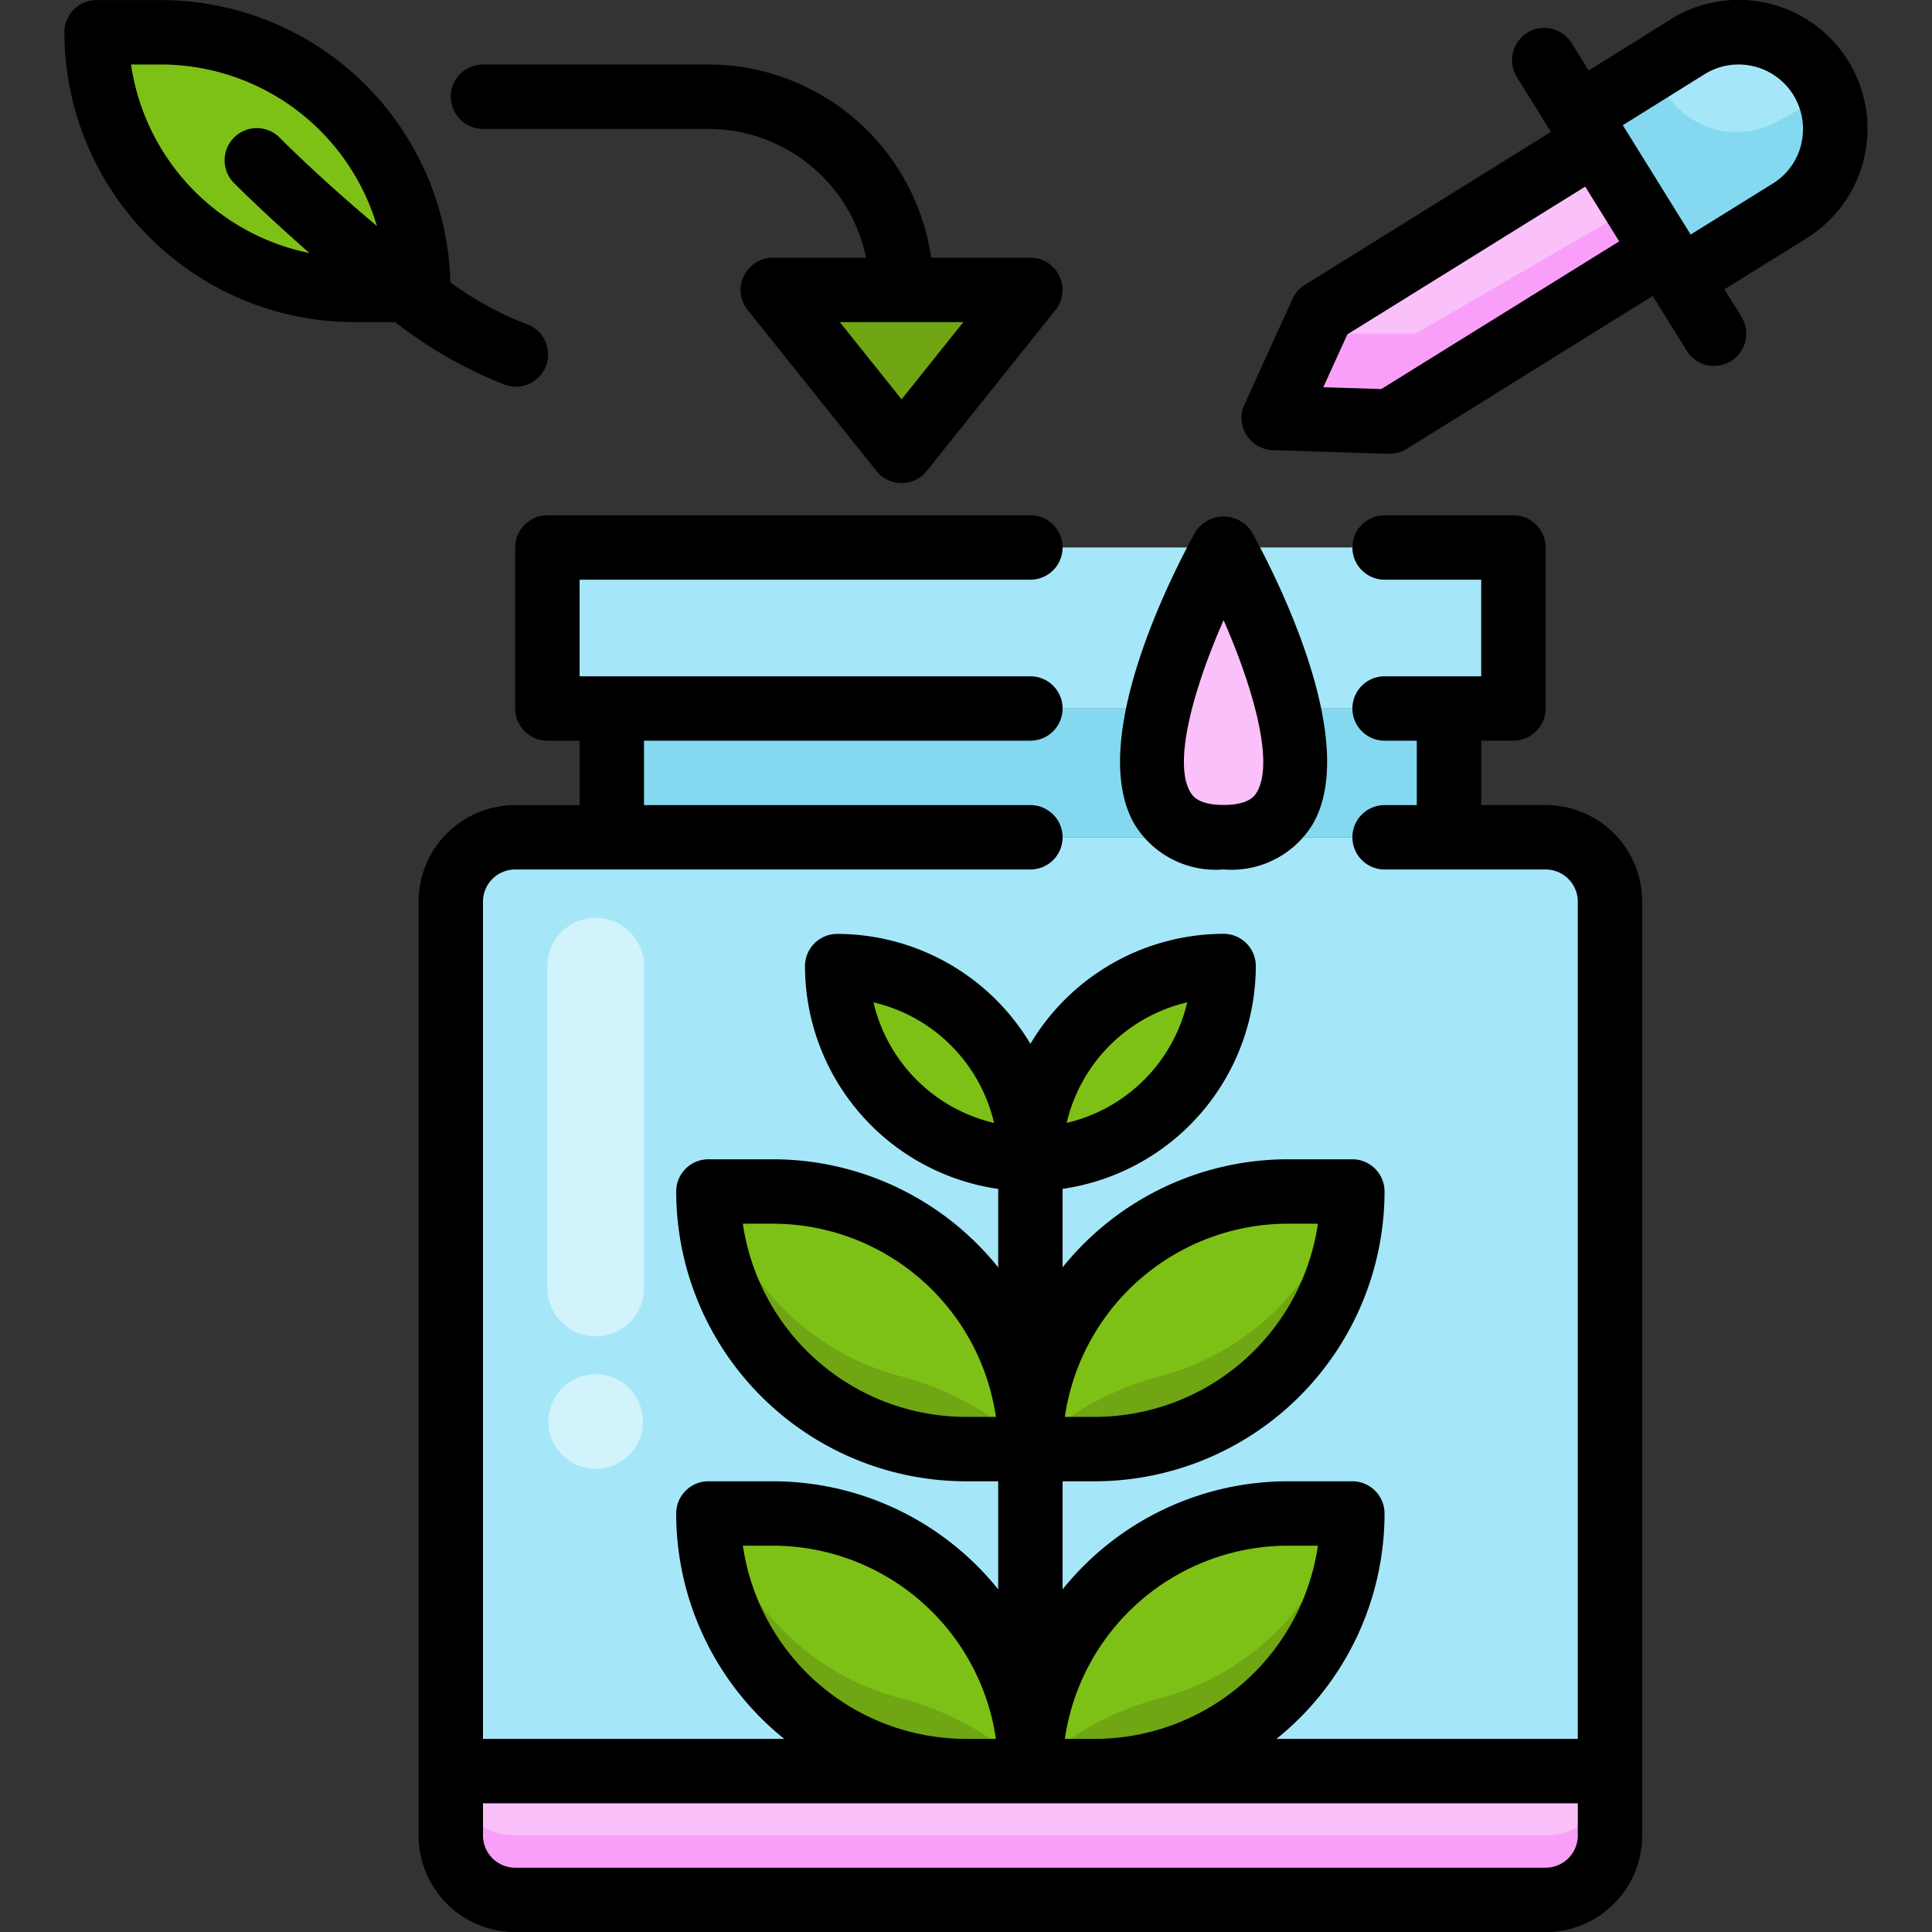 <svg xmlns="http://www.w3.org/2000/svg" xmlns:xlink="http://www.w3.org/1999/xlink" width="87" height="87" viewBox="0 0 87 87">
  <rect x="0" y="0" width="87" height="87" fill="#333333" stroke="none"/>
  <defs>
    <clipPath id="clip-path">
      <rect id="Rectángulo_7009" data-name="Rectángulo 7009" width="87" height="87" transform="translate(1036 525)" fill="#fff" stroke="#707070" stroke-width="1"/>
    </clipPath>
  </defs>
  <g id="_90" data-name="90" transform="translate(-1036 -525)" clip-path="url(#clip-path)">
    <g id="botanico" transform="translate(1036 522.104)">
      <path id="Trazado_105675" data-name="Trazado 105675" d="M27.549,34.8h37.7v5.8h-37.7Z" fill="#84d9f0"/>
      <path id="Trazado_105676" data-name="Trazado 105676" d="M24.649,27.549h43.5V34.8h-43.5Z" fill="#a5e7f9"/>
      <rect id="Rectángulo_7014" data-name="Rectángulo 7014" width="52.198" height="47.848" rx="2.9" transform="translate(20.299 40.598)" fill="#a5e7f9"/>
      <path id="Trazado_105677" data-name="Trazado 105677" d="M20.3,82.646v2.9a2.9,2.9,0,0,0,2.9,2.9H69.6a2.9,2.9,0,0,0,2.9-2.9v-2.9Z" fill="#f9c0f9"/>
      <g id="Grupo_55663" data-name="Grupo 55663">
        <path id="Trazado_105678" data-name="Trazado 105678" d="M34.8,56.547H31.9a11.6,11.6,0,0,0,11.6,11.6h2.9A11.6,11.6,0,0,0,34.8,56.547Z" fill="#7ec116"/>
        <path id="Trazado_105679" data-name="Trazado 105679" d="M60.9,56.547H58a11.6,11.6,0,0,0-11.6,11.6h2.9A11.6,11.6,0,0,0,60.9,56.547Z" fill="#7ec116"/>
        <path id="Trazado_105680" data-name="Trazado 105680" d="M37.7,46.4a8.7,8.7,0,0,0,8.7,8.7A8.7,8.7,0,0,0,37.7,46.4Z" fill="#7ec116"/>
        <path id="Trazado_105681" data-name="Trazado 105681" d="M55.1,46.4a8.7,8.7,0,0,0-8.7,8.7A8.7,8.7,0,0,0,55.1,46.4Z" fill="#7ec116"/>
        <path id="Trazado_105682" data-name="Trazado 105682" d="M60.9,71.047H58a11.6,11.6,0,0,0-11.6,11.6h2.9A11.6,11.6,0,0,0,60.9,71.047Z" fill="#7ec116"/>
        <path id="Trazado_105683" data-name="Trazado 105683" d="M34.8,71.047H31.9a11.6,11.6,0,0,0,11.6,11.6h2.9A11.6,11.6,0,0,0,34.8,71.047Z" fill="#7ec116"/>
        <path id="Trazado_105684" data-name="Trazado 105684" d="M7.25,4.35H4.35a11.6,11.6,0,0,0,11.6,11.6h2.9A11.6,11.6,0,0,0,7.25,4.35Z" fill="#7ec116"/>
      </g>
      <path id="Trazado_105685" data-name="Trazado 105685" d="M40.6,23.2l5.8-7.25H34.8Z" fill="#70a514"/>
      <path id="Trazado_105686" data-name="Trazado 105686" d="M55.1,27.549S47.848,40.6,55.1,40.6,55.1,27.549,55.1,27.549Z" fill="#f9c0f9"/>
      <path id="Trazado_105687" data-name="Trazado 105687" d="M18.269,14.5h-2.32A11.6,11.6,0,0,1,4.45,4.35h-.1a11.6,11.6,0,0,0,11.6,11.6h2.9a11.668,11.668,0,0,0-.1-1.45Z" fill="#70a514"/>
      <path id="Trazado_105688" data-name="Trazado 105688" d="M46.377,68.126a13.294,13.294,0,0,0-5.964-3.294,11.618,11.618,0,0,1-8.15-8.285H31.9a11.6,11.6,0,0,0,11.6,11.6h2.9Z" fill="#70a514"/>
      <path id="Trazado_105689" data-name="Trazado 105689" d="M52.382,64.832a13.294,13.294,0,0,0-5.964,3.294l-.02.02h2.9a11.6,11.6,0,0,0,11.6-11.6h-.365a11.618,11.618,0,0,1-8.15,8.285Z" fill="#70a514"/>
      <path id="Trazado_105690" data-name="Trazado 105690" d="M52.382,79.332a13.294,13.294,0,0,0-5.964,3.294l-.02.02h2.9a11.6,11.6,0,0,0,11.6-11.6h-.365a11.618,11.618,0,0,1-8.15,8.285Z" fill="#70a514"/>
      <path id="Trazado_105691" data-name="Trazado 105691" d="M46.377,82.626a13.294,13.294,0,0,0-5.964-3.294,11.618,11.618,0,0,1-8.15-8.285H31.9a11.6,11.6,0,0,0,11.6,11.6h2.9Z" fill="#70a514"/>
      <path id="Trazado_105692" data-name="Trazado 105692" d="M81.989,6.4A4.35,4.35,0,0,0,76,5.007L71.07,8.067l4.592,7.395,4.93-3.062a4.35,4.35,0,0,0,1.4-6Z" fill="#a5e7f9"/>
      <path id="Trazado_105693" data-name="Trazado 105693" d="M71.84,9.3,59.525,16.954l-2.163,4.759,5.224.167L74.9,14.225Z" fill="#f9c0f9"/>
      <path id="Trazado_105694" data-name="Trazado 105694" d="M74.9,14.225l-1.266-2.037-9.89,5.732H59.086l-1.724,3.793,5.224.167Z" fill="#f99ff9"/>
      <path id="Trazado_105695" data-name="Trazado 105695" d="M69.6,85.546H23.2a2.9,2.9,0,0,1-2.9-2.9v2.9a2.9,2.9,0,0,0,2.9,2.9H69.6a2.9,2.9,0,0,0,2.9-2.9v-2.9A2.9,2.9,0,0,1,69.6,85.546Z" fill="#f99ff9"/>
      <path id="Trazado_105696" data-name="Trazado 105696" d="M26.824,63.072A2.175,2.175,0,0,1,24.649,60.9V46.4a2.175,2.175,0,0,1,4.35,0V60.9A2.175,2.175,0,0,1,26.824,63.072Z" fill="#fff" opacity="0.5"/>
      <circle id="Elipse_4205" data-name="Elipse 4205" cx="2.13" cy="2.13" r="2.13" transform="translate(24.694 64.779)" fill="#fff" opacity="0.5"/>
      <path id="Trazado_105697" data-name="Trazado 105697" d="M82.324,7.087,80.055,8.359a3.777,3.777,0,0,1-5.083-1.347l-.6-.995-3.3,2.05,4.592,7.395L80.6,12.4a4.34,4.34,0,0,0,1.728-5.313Z" fill="#84d9f0"/>
      <path id="Trazado_105698" data-name="Trazado 105698" d="M69.6,39.148H66.7v-2.9h1.45A1.45,1.45,0,0,0,69.6,34.8v-7.25a1.45,1.45,0,0,0-1.45-1.45h-5.8a1.45,1.45,0,1,0,0,2.9H66.7v4.35h-4.35a1.45,1.45,0,1,0,0,2.9H63.8v2.9h-1.45a1.45,1.45,0,1,0,0,2.9H69.6a1.45,1.45,0,0,1,1.45,1.45V81.2H57.481a13.025,13.025,0,0,0,4.866-10.15A1.45,1.45,0,0,0,60.9,69.6H58a13.025,13.025,0,0,0-10.15,4.866V69.6H49.3A13.064,13.064,0,0,0,62.347,56.547,1.45,1.45,0,0,0,60.9,55.1H58a13.025,13.025,0,0,0-10.15,4.866V56.431a10.15,10.15,0,0,0,8.7-10.034,1.45,1.45,0,0,0-1.45-1.45A10.15,10.15,0,0,0,46.4,49.9a10.15,10.15,0,0,0-8.7-4.949,1.45,1.45,0,0,0-1.45,1.45,10.15,10.15,0,0,0,8.7,10.034v3.532A13.025,13.025,0,0,0,34.8,55.1H31.9a1.45,1.45,0,0,0-1.45,1.45A13.064,13.064,0,0,0,43.5,69.6h1.45v4.866A13.025,13.025,0,0,0,34.8,69.6H31.9a1.45,1.45,0,0,0-1.45,1.45A13.025,13.025,0,0,0,35.315,81.2H21.749V43.5a1.45,1.45,0,0,1,1.45-1.45H46.4a1.45,1.45,0,1,0,0-2.9H29v-2.9H46.4a1.45,1.45,0,1,0,0-2.9H26.1V29H46.4a1.45,1.45,0,1,0,0-2.9H24.649a1.45,1.45,0,0,0-1.45,1.45V34.8a1.45,1.45,0,0,0,1.45,1.45H26.1v2.9H23.2a4.35,4.35,0,0,0-4.35,4.35V85.546A4.35,4.35,0,0,0,23.2,89.9H69.6a4.35,4.35,0,0,0,4.35-4.35V43.5A4.35,4.35,0,0,0,69.6,39.148ZM53.462,48.033a7.277,7.277,0,0,1-5.429,5.429A7.277,7.277,0,0,1,53.462,48.033Zm-14.128,0a7.277,7.277,0,0,1,5.429,5.429,7.277,7.277,0,0,1-5.429-5.429ZM58,72.5h1.347A10.165,10.165,0,0,1,49.3,81.2H47.951A10.165,10.165,0,0,1,58,72.5ZM58,58h1.347A10.165,10.165,0,0,1,49.3,66.7H47.951A10.165,10.165,0,0,1,58,58ZM43.5,66.7A10.165,10.165,0,0,1,33.451,58H34.8a10.165,10.165,0,0,1,10.047,8.7ZM33.451,72.5H34.8a10.165,10.165,0,0,1,10.047,8.7H43.5a10.165,10.165,0,0,1-10.047-8.7ZM69.6,87H23.2a1.45,1.45,0,0,1-1.45-1.45V84.1h49.3v1.45A1.45,1.45,0,0,1,69.6,87Z"/>
      <path id="Trazado_105699" data-name="Trazado 105699" d="M33.493,15.32a1.45,1.45,0,0,0,.174,1.535l5.8,7.25a1.45,1.45,0,0,0,2.265,0l5.8-7.25A1.45,1.45,0,0,0,46.4,14.5H41.932A10.158,10.158,0,0,0,31.9,5.8H21.749a1.45,1.45,0,1,0,0,2.9H31.9A7.263,7.263,0,0,1,39,14.5H34.8a1.45,1.45,0,0,0-1.3.821ZM43.38,17.4,40.6,20.879,37.816,17.4Z"/>
      <path id="Trazado_105700" data-name="Trazado 105700" d="M22.741,20.224a1.452,1.452,0,1,0,.916-2.755,14.7,14.7,0,0,1-3.375-1.86A13.049,13.049,0,0,0,7.25,2.9H4.35A1.45,1.45,0,0,0,2.9,4.35,13.064,13.064,0,0,0,15.949,17.4h1.841a19.887,19.887,0,0,0,4.95,2.824ZM5.9,5.8H7.25a10.16,10.16,0,0,1,9.723,7.271c-1.839-1.535-3.48-3.075-4.35-3.947a1.45,1.45,0,1,0-2.049,2.05c.129.135,1.492,1.483,3.365,3.119A10.173,10.173,0,0,1,5.9,5.8Z"/>
      <path id="Trazado_105701" data-name="Trazado 105701" d="M75.234,3.77l-3.694,2.3-.766-1.232a1.451,1.451,0,0,0-2.465,1.533l1.53,2.465-11.082,6.89a1.441,1.441,0,0,0-.554.631l-2.165,4.76a1.45,1.45,0,0,0,1.274,2.049l5.22.165h.046a1.44,1.44,0,0,0,.764-.219l11.083-6.889,1.528,2.465a1.451,1.451,0,0,0,2.465-1.533l-.764-1.231,3.7-2.3a5.8,5.8,0,1,0-6.123-9.86ZM62.2,20.416l-2.61-.084,1.082-2.378L71.384,11.3l1.53,2.465ZM81.119,9.359a2.871,2.871,0,0,1-1.292,1.805l-3.694,2.294L73.077,8.534l3.689-2.3a2.9,2.9,0,0,1,4.35,3.122Z"/>
      <path id="Trazado_105702" data-name="Trazado 105702" d="M55.1,42.048a4.283,4.283,0,0,0,4-2.015c2.25-3.821-1.885-11.656-2.733-13.187a1.508,1.508,0,0,0-2.534,0c-.851,1.531-4.983,9.367-2.733,13.187a4.283,4.283,0,0,0,4,2.015Zm0-11.225c1.3,2.969,2.3,6.38,1.5,7.741-.094.159-.344.58-1.5.58s-1.406-.425-1.5-.58C52.8,37.207,53.792,33.792,55.1,30.823Z"/>
    </g>
  </g>
</svg>

